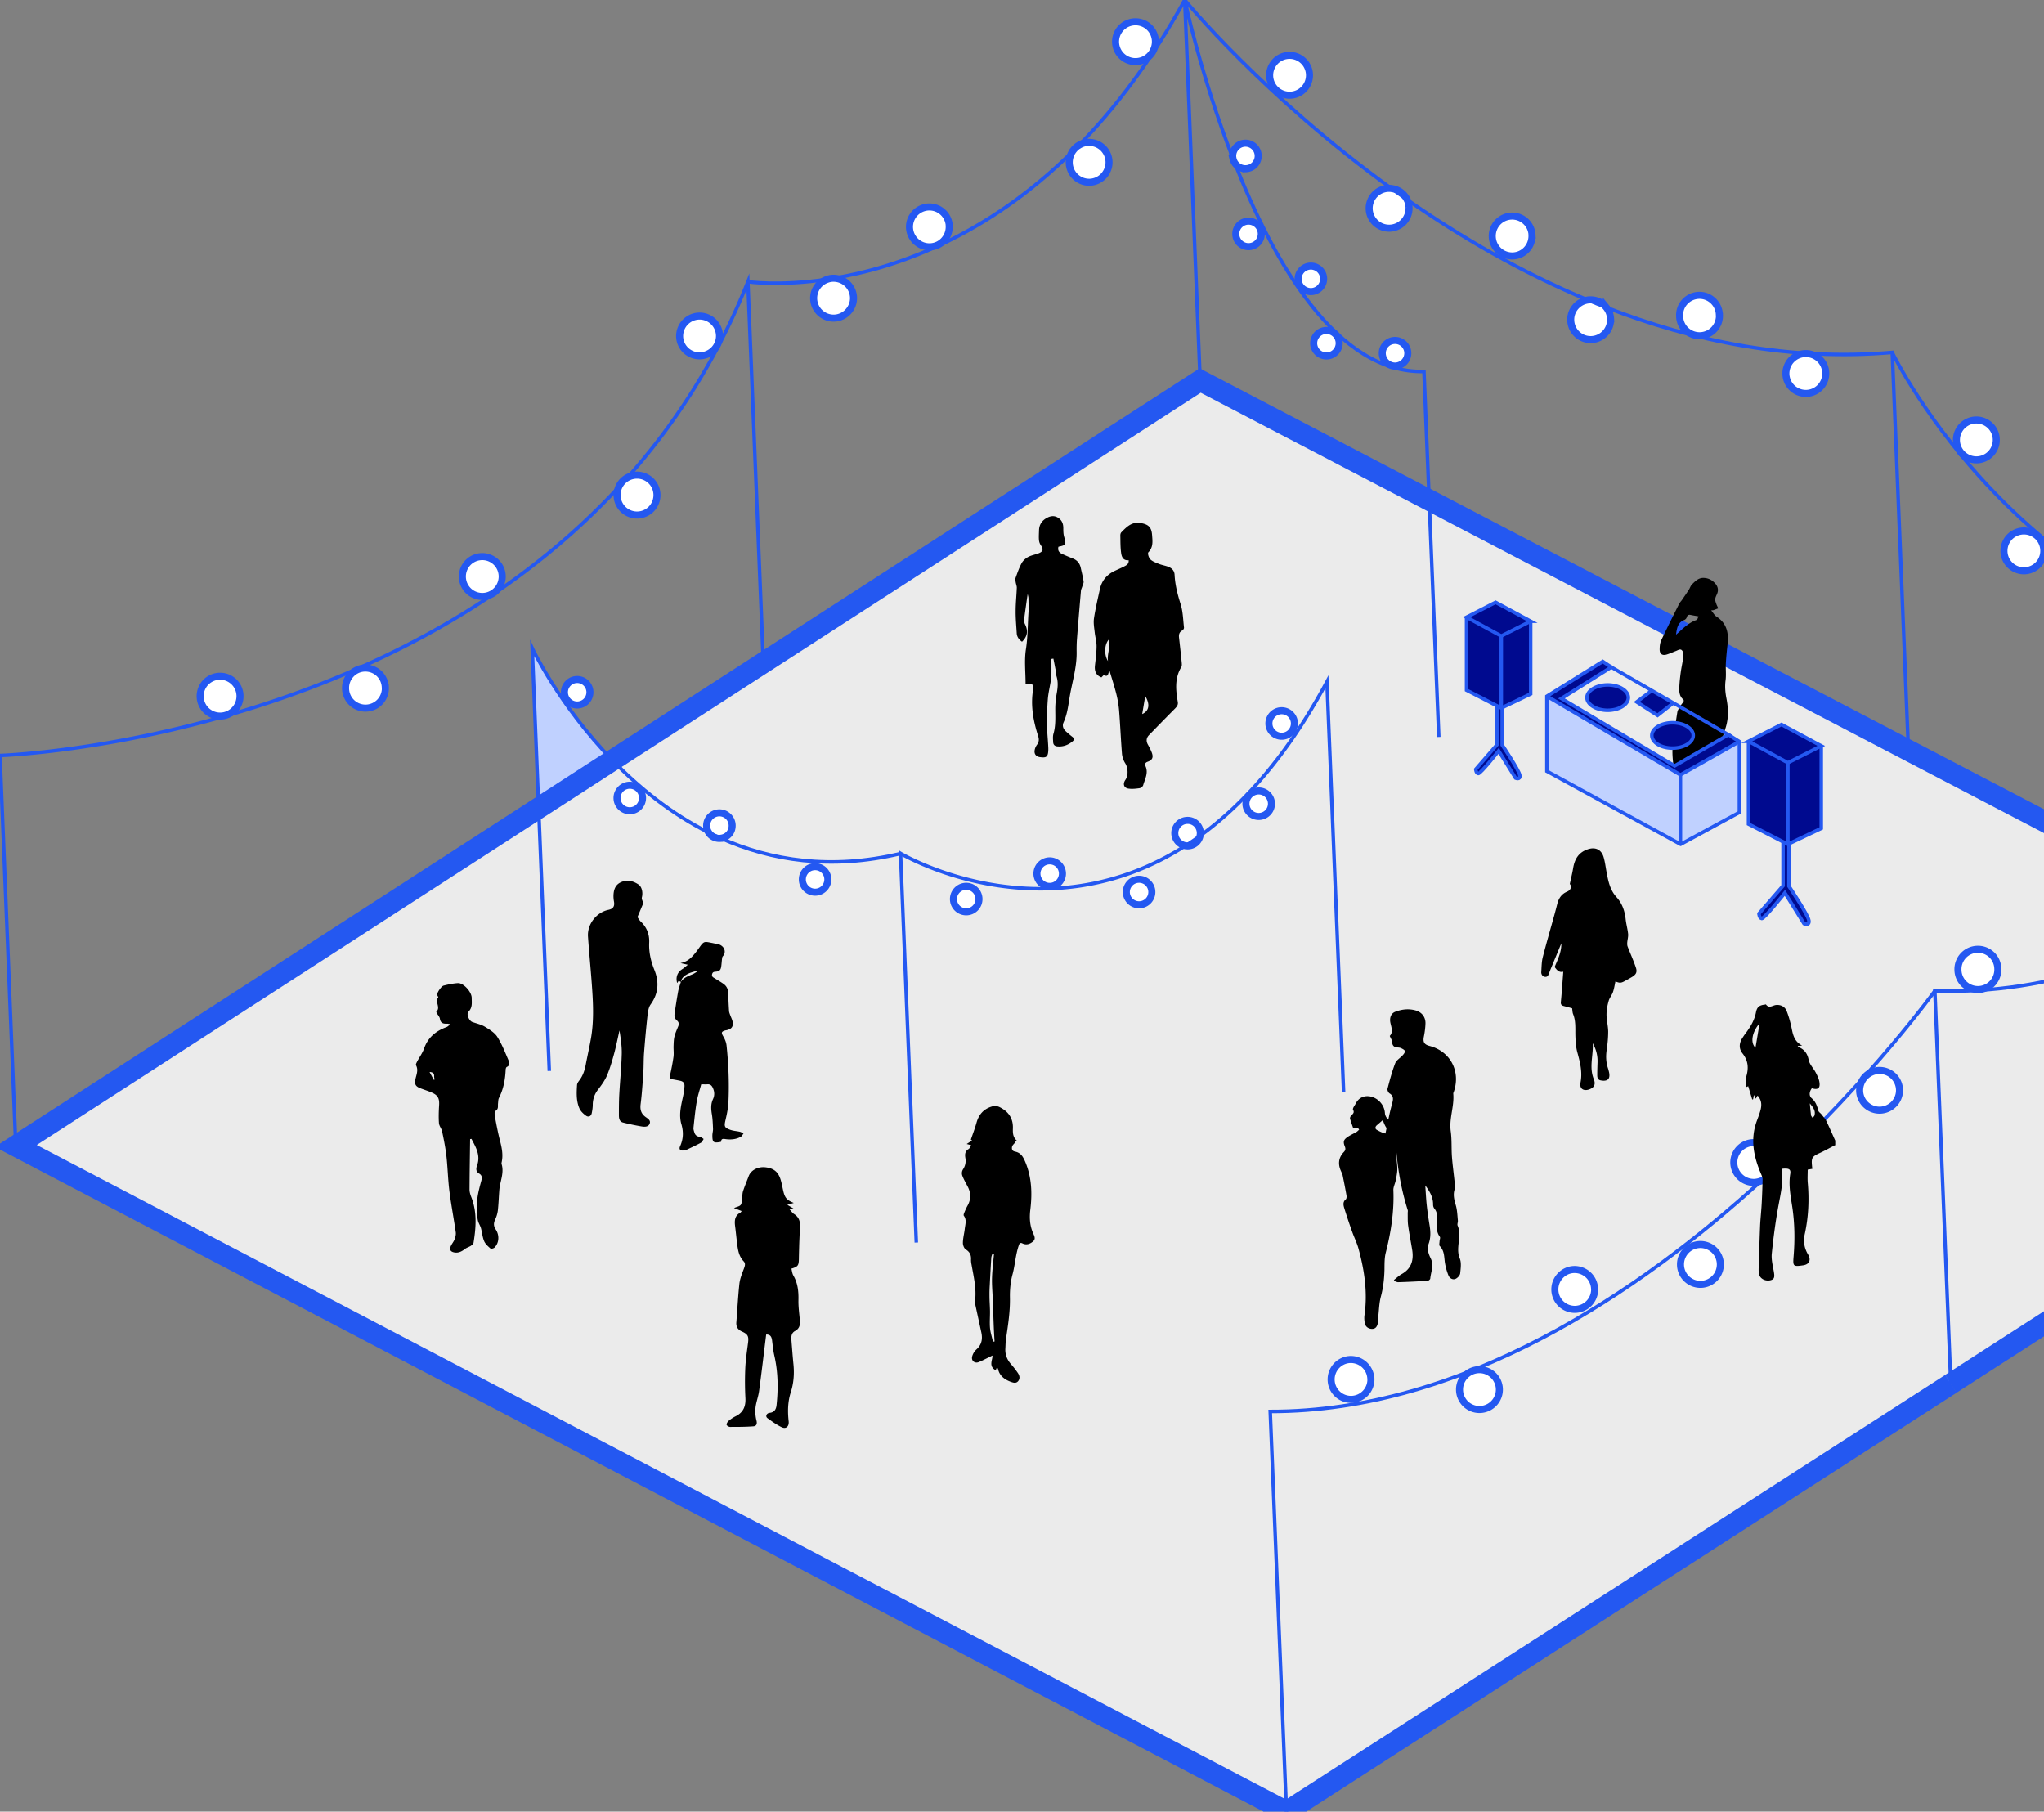 <svg width="290" height="257" fill="none" xmlns="http://www.w3.org/2000/svg"><rect width="100%" height="100%" fill="#808080" stroke="none"/><g clip-path="url(#a)"><path d="m351.132 148.423-74.346 47.884-2.261-55.738c8.367.287 16.117-1.028 23.178-3.383a2.83 2.83 0 0 0-1.305 2.499 2.824 2.824 0 0 0 2.93 2.713 2.828 2.828 0 1 0-.227-5.654h-.123c5.551-1.963 10.69-4.574 15.377-7.525l36.788 19.214-.011-.01Z" fill="#EBEBEB"/><path d="M102.294 118.909a1.81 1.81 0 0 0 1.593-1.871 1.814 1.814 0 0 0-1.881-1.738 1.815 1.815 0 0 0-1.737 1.882c.01.339.113.647.288.904.339.525.935.864 1.593.833.052 0 .103 0 .154-.021l-.01.011Zm65.907 1.069h.011c.113.02.226.031.349.02a1.819 1.819 0 0 0 1.737-1.881 1.806 1.806 0 0 0-1.881-1.737 1.807 1.807 0 0 0-1.737 1.881 1.813 1.813 0 0 0 1.521 1.717Zm34.568-49.036 67.994 35.507 43.592 22.76c-4.687 2.961-9.827 5.572-15.377 7.535a2.795 2.795 0 0 0-1.275.443c-7.061 2.354-14.801 3.669-23.178 3.382 0 0-8.789 12.223-23.169 25.597.196-.411.299-.874.278-1.367a2.81 2.81 0 0 0-2.94-2.694c-1.562.072-2.775 1.378-2.713 2.93a2.84 2.84 0 0 0 2.939 2.714c.34-.01.648-.093.946-.206-17.351 15.811-42.307 32.722-69.659 32.701l2.302 56.787L2.23 162.578l74.182-47.935 10.474-6.775 21.401-13.837 61.97-40.05 32.491 16.971.021-.01Zm80.678 66.43a2.811 2.811 0 0 0-2.94-2.694c-1.562.072-2.775 1.378-2.714 2.93a2.83 2.83 0 1 0 5.654-.226v-.01Zm-57.202 45.437a2.828 2.828 0 0 0-2.939-2.714 2.804 2.804 0 0 0-2.693 2.94c.072 1.563 1.377 2.776 2.929 2.714a2.841 2.841 0 0 0 2.714-2.94h-.011Zm-31.74 12.768a2.828 2.828 0 0 0-2.94-2.714 2.805 2.805 0 0 0-2.693 2.94c.072 1.563 1.377 2.776 2.929 2.714a2.841 2.841 0 0 0 2.714-2.94h-.01Zm-10.906-93.013a1.807 1.807 0 0 0-1.881-1.738 1.813 1.813 0 0 0-1.737 1.881 1.813 1.813 0 0 0 1.881 1.738 1.813 1.813 0 0 0 1.737-1.881Zm-3.238 11.379a1.813 1.813 0 0 0-1.881-1.737 1.813 1.813 0 0 0-1.737 1.881 1.813 1.813 0 0 0 1.881 1.738 1.813 1.813 0 0 0 1.737-1.882Zm-16.991 12.532a1.814 1.814 0 0 0-1.881-1.738 1.815 1.815 0 0 0-1.737 1.882 1.813 1.813 0 0 0 1.881 1.737 1.813 1.813 0 0 0 1.737-1.881Zm-12.673-2.611a1.814 1.814 0 0 0-1.881-1.738 1.813 1.813 0 0 0-1.737 1.882 1.806 1.806 0 0 0 1.881 1.737 1.813 1.813 0 0 0 1.737-1.881Zm-11.852 3.608a1.813 1.813 0 0 0-1.881-1.737 1.813 1.813 0 0 0-1.737 1.881 1.813 1.813 0 0 0 1.881 1.737 1.813 1.813 0 0 0 1.737-1.881Zm-21.39-2.786a1.813 1.813 0 0 0-1.881-1.737 1.813 1.813 0 0 0-1.737 1.881 1.813 1.813 0 0 0 1.881 1.737 1.813 1.813 0 0 0 1.737-1.881Zm-26.344-11.544a1.813 1.813 0 0 0-1.881-1.738 1.813 1.813 0 0 0-1.737 1.882 1.813 1.813 0 0 0 1.88 1.737 1.813 1.813 0 0 0 1.738-1.881Z" fill="#EBEBEB"/><path d="M287.147 80.975a2.827 2.827 0 1 0 0-5.654 2.827 2.827 0 0 0 0 5.654ZM280.404 65.237a2.827 2.827 0 1 0 0-5.655 2.827 2.827 0 0 0 0 5.655ZM280.507 134.678c1.562-.061 2.878 1.152 2.94 2.694a2.841 2.841 0 0 1-2.714 2.94 2.83 2.83 0 0 1-2.94-2.714 2.826 2.826 0 0 1 2.714-2.93v.01Z" fill="#fff"/><path d="m274.525 140.558 2.261 55.739-94.266 60.723-2.303-56.786c27.342.02 52.299-16.89 69.659-32.701a2.888 2.888 0 0 0 1.48-1.377c14.37-13.375 23.169-25.598 23.169-25.598Zm-5.027 14.002a2.826 2.826 0 0 0-2.939-2.714 2.827 2.827 0 0 0-2.714 2.94 2.804 2.804 0 0 0 2.94 2.693 2.824 2.824 0 0 0 2.713-2.93v.011Zm-25.429 24.703a2.828 2.828 0 0 0-2.94-2.714 2.826 2.826 0 0 0-2.713 2.94 2.828 2.828 0 0 0 2.939 2.714 2.828 2.828 0 0 0 2.714-2.94Zm-31.34 17.753a2.828 2.828 0 1 0-5.653.226 2.826 2.826 0 0 0 2.939 2.714 2.827 2.827 0 0 0 2.714-2.94Z" fill="#EBEBEB"/><path d="M266.559 151.846a2.823 2.823 0 1 1 .226 5.643c-1.563.062-2.878-1.151-2.94-2.693a2.84 2.84 0 0 1 2.714-2.94v-.01ZM256.208 55.81a2.827 2.827 0 1 0 0-5.654 2.827 2.827 0 0 0 0 5.654ZM251.644 164.799c.021.483-.082.956-.277 1.367-.483.462-.977.915-1.48 1.377a3.186 3.186 0 0 1-.946.206 2.834 2.834 0 0 1-2.94-2.714 2.827 2.827 0 0 1 2.714-2.93c1.552-.061 2.878 1.152 2.94 2.694h-.011ZM241.006 41.912c1.562-.062 2.878 1.151 2.939 2.693a2.84 2.84 0 0 1-2.713 2.94 2.825 2.825 0 0 1-2.93-2.714c-.072-1.562 1.152-2.858 2.693-2.93l.011.01ZM241.252 182.203a2.827 2.827 0 1 0 0-5.654 2.827 2.827 0 0 0 0 5.654ZM227.9 43.618c.37.452.576 1.007.607 1.614a2.835 2.835 0 0 1-2.714 2.94 2.827 2.827 0 0 1-2.939-2.714c-.062-1.45 1.007-2.693 2.425-2.899.864.37 1.748.72 2.621 1.059ZM223.306 180.095a2.828 2.828 0 0 1 2.939 2.714 2.825 2.825 0 1 1-5.643.226c-.061-1.552 1.152-2.878 2.693-2.94h.011ZM214.435 30.655c1.552-.062 2.858 1.151 2.929 2.714a2.817 2.817 0 0 1-2.693 2.94 2.827 2.827 0 0 1-2.939-2.714 2.827 2.827 0 0 1 2.713-2.94h-.01ZM209.902 199.956a2.827 2.827 0 1 0 0-5.654 2.827 2.827 0 0 0 0 5.654ZM199.644 28.332c.165.339.257.72.267 1.1a2.827 2.827 0 0 1-2.713 2.94 2.828 2.828 0 0 1-2.94-2.714 2.835 2.835 0 0 1 2.714-2.94c.164 0 .308 0 .462.03.72.525 1.46 1.039 2.19 1.563h.01l.01.02ZM197.855 48.285c.997-.04 1.84.74 1.881 1.738.042.997-.74 1.86-1.737 1.901a1.815 1.815 0 0 1-1.881-1.747 1.807 1.807 0 0 1 1.737-1.882v-.01ZM188.132 50.495a1.81 1.81 0 1 0 0-3.618 1.81 1.81 0 0 0 0 3.618ZM191.565 192.863a2.828 2.828 0 1 1 .226 5.654 2.825 2.825 0 0 1-2.929-2.714c-.062-1.552 1.151-2.878 2.693-2.94h.01ZM182.962 13.508a2.826 2.826 0 1 0 0-5.653 2.826 2.826 0 0 0 0 5.653ZM185.943 41.367a1.81 1.81 0 1 0 0-3.619 1.81 1.81 0 0 0 0 3.619ZM181.78 104.445a1.81 1.81 0 1 0 0-3.618 1.81 1.81 0 0 0 0 3.618ZM176.63 20.313a1.807 1.807 0 0 1 1.881 1.738c.041.997-.73 1.84-1.737 1.88a1.796 1.796 0 0 1-1.624-.883c-.072-.185-.155-.38-.226-.566-.021-.082-.031-.185-.042-.287a1.813 1.813 0 0 1 1.738-1.882h.01ZM177.082 34.993a1.81 1.81 0 1 0 0-3.618 1.81 1.81 0 0 0 0 3.618ZM178.542 115.825a1.81 1.81 0 1 0 0-3.619 1.81 1.81 0 0 0 0 3.619ZM170.298 118.117c0 .165-.01.329-.041.463a34.42 34.42 0 0 1-2.045 1.398h-.011a1.804 1.804 0 0 1-1.521-1.717 1.807 1.807 0 0 1 1.737-1.881c.997-.041 1.84.73 1.881 1.737ZM160.996 3.105c1.562-.062 2.878 1.15 2.94 2.693a2.841 2.841 0 0 1-2.714 2.94 2.828 2.828 0 0 1-2.94-2.714 2.826 2.826 0 0 1 2.714-2.93v.01ZM161.551 128.356a1.81 1.81 0 1 0 0-3.618 1.81 1.81 0 0 0 0 3.618ZM154.418 20.2a2.833 2.833 0 0 1 2.939 2.714 2.833 2.833 0 0 1-2.713 2.94 2.825 2.825 0 0 1-2.93-2.714c-.02-.586.134-1.13.411-1.593.011 0 .011-.01.011-.01.308-.299.616-.597.915-.915a2.7 2.7 0 0 1 1.356-.422h.011ZM148.887 125.745a1.81 1.81 0 1 0 .001-3.619 1.81 1.81 0 0 0-.001 3.619ZM131.743 29.37c1.552-.062 2.857 1.151 2.929 2.714.062 1.562-1.151 2.878-2.693 2.94a2.84 2.84 0 0 1-2.94-2.714 2.829 2.829 0 0 1 2.714-2.94h-.01ZM137.026 129.353a1.81 1.81 0 1 0 0-3.618 1.81 1.81 0 0 0 0 3.618ZM118.257 39.475a2.832 2.832 0 0 1 2.837 2.714c.062 1.522-1.151 2.879-2.714 2.94a2.834 2.834 0 0 1-2.939-2.714 2.816 2.816 0 0 1 1.953-2.796c.277-.051.555-.103.853-.144h.01ZM115.646 126.568a1.81 1.81 0 1 0-.002-3.62 1.81 1.81 0 0 0 .002 3.62ZM99.138 44.831a2.827 2.827 0 0 1 2.94 2.714c.062 1.552-1.151 2.858-2.713 2.93a2.817 2.817 0 0 1-2.94-2.694 2.84 2.84 0 0 1 2.713-2.94v-.01ZM101.996 115.311c.997-.041 1.84.74 1.881 1.737.041.997-.658 1.758-1.593 1.871-.596-.267-1.172-.545-1.748-.822a1.692 1.692 0 0 1-.287-.905 1.813 1.813 0 0 1 1.737-1.881h.01ZM90.268 67.406a2.827 2.827 0 0 1 2.94 2.714 2.828 2.828 0 0 1-2.714 2.94 2.828 2.828 0 0 1-2.94-2.714c-.02-.452.062-.874.237-1.264.431-.442.832-.884 1.213-1.326a2.86 2.86 0 0 1 1.264-.35ZM89.291 115.013a1.81 1.81 0 1 0 0-3.618 1.81 1.81 0 0 0 0 3.618Z" fill="#fff"/><path d="m86.896 107.858-10.474 6.774-.914-22.677s3.823 8.09 11.399 15.913l-.01-.01Z" fill="#C0D1FF"/><path d="M81.83 100.014a1.81 1.81 0 1 0-.001-3.618 1.81 1.81 0 0 0 0 3.618ZM68.426 84.615a2.827 2.827 0 1 0 0-5.654 2.827 2.827 0 0 0 0 5.654ZM51.733 94.781a2.828 2.828 0 0 1 2.94 2.715 2.828 2.828 0 0 1-2.714 2.94 2.825 2.825 0 0 1-2.93-2.714c-.061-1.563 1.152-2.879 2.694-2.94h.01ZM31.227 101.587a2.827 2.827 0 1 0 0-5.654 2.827 2.827 0 0 0 0 5.654Z" fill="#fff"/><path d="M276.786 196.317 182.53 257.02 2.24 162.568l74.182-47.936 10.475-6.774 21.41-13.837 61.971-40.04 32.481 16.961 67.993 35.507 43.603 22.76 36.777 19.214-74.346 47.884" stroke="#2458F1" stroke-width="3" stroke-miterlimit="10"/><path d="M2.24 162.568 0 107.179s54.2-1.727 87.79-38.087a28.44 28.44 0 0 0 1.214-1.326c6.845-7.68 12.756-16.839 17.103-27.787l2.19 54.052M168.212 119.978a34.42 34.42 0 0 0 2.045-1.398c6.229-4.513 12.396-11.442 18.008-21.866l2.365 58.216M130.006 176.271l-2.241-55.204s20.033 11.977 40.426-1.089" stroke="#2458F1" stroke-width=".5" stroke-miterlimit="10"/><path d="m77.933 151.928-1.51-37.296-.915-22.677s3.823 8.09 11.399 15.913c3.67 3.793 8.212 7.515 13.64 10.239.575.277 1.151.555 1.747.822 7.103 3.156 15.603 4.513 25.481 2.159M199.644 28.332c7.534 5.243 16.169 10.3 25.635 14.227.864.37 1.748.72 2.621 1.06 12.396 4.82 26.129 7.617 40.571 6.373l2.292 56.458M170.278 53.98 168.088 0s11.204 13.672 29.356 26.759c.72.524 1.46 1.038 2.19 1.562" stroke="#2458F1" stroke-width=".5" stroke-miterlimit="10"/><path d="M268.46 49.992S288 90.525 331.88 93.65" stroke="#2458F1" stroke-width=".5" stroke-miterlimit="10"/><path d="M276.786 196.307v.01" stroke="#2458F1" stroke-width="3" stroke-miterlimit="10"/><path d="M340.124 105.637c-5.838 7.32-14.534 16.469-25.779 23.572-4.687 2.961-9.827 5.572-15.377 7.535-.422.155-.843.299-1.275.443-7.061 2.354-14.801 3.669-23.178 3.382l2.261 55.738" stroke="#2458F1" stroke-width=".5" stroke-miterlimit="10"/><path d="M274.525 140.558s-8.789 12.223-23.169 25.598c-.483.462-.976.914-1.48 1.377-17.35 15.811-42.307 32.721-69.659 32.701l2.303 56.786M152.146 21.537c.308-.299.617-.597.915-.915 5.211-5.315 10.34-12.069 15.027-20.622 0 0 2.282 10.722 6.846 22.493.072.185.154.38.226.565 5.612 14.32 14.575 29.946 26.869 29.637l.74 18.258 1.367 33.595M106.107 39.969s4.441.668 11.286-.35c.278-.051.556-.103.854-.144 8.942-1.48 21.626-5.85 33.878-17.928" stroke="#2458F1" stroke-width=".5" stroke-miterlimit="10"/><path d="M226.245 182.809a2.833 2.833 0 0 1-2.713 2.94 2.825 2.825 0 0 1-2.93-2.714c-.061-1.552 1.152-2.878 2.693-2.94a2.841 2.841 0 0 1 2.94 2.714h.01ZM81.83 100.014a1.81 1.81 0 1 0-.001-3.618 1.81 1.81 0 0 0 0 3.618ZM89.291 115.013a1.81 1.81 0 1 0 0-3.618 1.81 1.81 0 0 0 0 3.618ZM137.026 129.353a1.81 1.81 0 1 0 0-3.618 1.81 1.81 0 0 0 0 3.618ZM161.551 128.356a1.81 1.81 0 1 0 0-3.618 1.81 1.81 0 0 0 0 3.618ZM178.542 115.825a1.81 1.81 0 1 0 0-3.619 1.81 1.81 0 0 0 0 3.619ZM115.646 126.568a1.81 1.81 0 1 0-.002-3.62 1.81 1.81 0 0 0 .002 3.62ZM148.887 125.745a1.81 1.81 0 1 0 .001-3.619 1.81 1.81 0 0 0-.001 3.619ZM168.201 119.978a1.813 1.813 0 0 1-1.521-1.717 1.807 1.807 0 0 1 1.737-1.881 1.806 1.806 0 0 1 1.84 2.2 1.802 1.802 0 0 1-1.696 1.419c-.123 0-.236 0-.349-.021h-.011ZM188.132 50.495a1.81 1.81 0 1 0 0-3.618 1.81 1.81 0 0 0 0 3.618ZM185.943 41.367a1.81 1.81 0 1 0 0-3.619 1.81 1.81 0 0 0 0 3.619ZM199.736 50.023a1.825 1.825 0 0 1-1.737 1.901 1.815 1.815 0 0 1-1.881-1.747 1.807 1.807 0 0 1 1.737-1.882c.997-.04 1.84.74 1.881 1.738v-.01ZM177.082 34.993a1.81 1.81 0 1 0 0-3.618 1.81 1.81 0 0 0 0 3.618ZM174.934 22.482a2.04 2.04 0 0 1-.041-.287 1.813 1.813 0 0 1 1.737-1.882c.997-.04 1.84.74 1.881 1.738.041.997-.73 1.84-1.737 1.88a1.797 1.797 0 0 1-1.624-.883 2.08 2.08 0 0 1-.226-.566h.01ZM181.78 104.445a1.81 1.81 0 1 0 0-3.618 1.81 1.81 0 0 0 0 3.618ZM100.547 118.097a1.684 1.684 0 0 1-.288-.905 1.813 1.813 0 0 1 1.737-1.881c.997-.041 1.84.74 1.881 1.737.041.997-.658 1.758-1.593 1.871-.052.01-.103.02-.154.02a1.793 1.793 0 0 1-1.594-.832l.011-.01ZM31.227 101.587a2.827 2.827 0 1 0 0-5.654 2.827 2.827 0 0 0 0 5.654ZM54.673 97.485a2.824 2.824 0 1 1-5.643.226c-.062-1.562 1.15-2.878 2.693-2.94a2.828 2.828 0 0 1 2.94 2.714h.01ZM241.252 182.203a2.827 2.827 0 1 0 0-5.654 2.827 2.827 0 0 0 0 5.654ZM269.498 154.56c.062 1.552-1.151 2.857-2.713 2.929-1.563.062-2.878-1.151-2.94-2.693a2.84 2.84 0 0 1 2.714-2.94 2.826 2.826 0 0 1 2.939 2.714v-.01ZM249.876 167.533a3.18 3.18 0 0 1-.945.206 2.835 2.835 0 0 1-2.94-2.714 2.826 2.826 0 0 1 2.714-2.93c1.552-.062 2.878 1.151 2.939 2.693.021.484-.082.956-.277 1.368a2.895 2.895 0 0 1-1.48 1.377h-.011ZM283.447 137.372a2.83 2.83 0 1 1-5.654.226 2.826 2.826 0 0 1 2.714-2.93 2.818 2.818 0 0 1 2.94 2.693v.011ZM256.208 55.81a2.827 2.827 0 1 0 0-5.654 2.827 2.827 0 0 0 0 5.654ZM227.9 43.618c.37.453.576 1.008.607 1.614a2.835 2.835 0 0 1-2.714 2.94 2.827 2.827 0 0 1-2.939-2.714c-.062-1.45 1.007-2.693 2.425-2.899.083-.02.185-.02.288-.02a2.818 2.818 0 0 1 2.333 1.08ZM280.404 65.237a2.827 2.827 0 1 0 0-5.655 2.827 2.827 0 0 0 0 5.655ZM243.945 44.605a2.825 2.825 0 1 1-5.643.226c-.072-1.563 1.152-2.858 2.693-2.93 1.542-.072 2.878 1.152 2.94 2.694l.01.01ZM199.644 28.332c.165.339.257.72.267 1.1a2.827 2.827 0 0 1-2.713 2.94 2.828 2.828 0 0 1-2.94-2.714 2.835 2.835 0 0 1 2.714-2.94c.164 0 .308 0 .462.03.966.114 1.778.72 2.19 1.563h.01l.01.02ZM217.354 33.369c.062 1.563-1.151 2.878-2.693 2.94a2.829 2.829 0 1 1-.226-5.654 2.825 2.825 0 0 1 2.93 2.714h-.011ZM182.962 13.508a2.826 2.826 0 1 0 0-5.653 2.826 2.826 0 0 0 0 5.653ZM287.147 80.975a2.827 2.827 0 1 0 0-5.654 2.827 2.827 0 0 0 0 5.654ZM194.505 195.577a2.835 2.835 0 0 1-2.714 2.94 2.825 2.825 0 0 1-2.929-2.714c-.062-1.552 1.151-2.878 2.693-2.94a2.84 2.84 0 0 1 2.939 2.714h.011ZM209.902 199.956a2.827 2.827 0 1 0 0-5.654 2.827 2.827 0 0 0 0 5.654ZM102.078 47.545c.062 1.552-1.151 2.858-2.713 2.93a2.817 2.817 0 0 1-2.94-2.694 2.84 2.84 0 0 1 2.713-2.94 2.827 2.827 0 0 1 2.94 2.714v-.01ZM89.004 67.756a2.86 2.86 0 0 1 1.264-.35 2.827 2.827 0 0 1 2.94 2.714 2.828 2.828 0 0 1-2.714 2.94 2.828 2.828 0 0 1-2.94-2.714 2.815 2.815 0 0 1 1.45-2.59ZM153.051 20.622a2.7 2.7 0 0 1 1.356-.422 2.834 2.834 0 0 1 2.94 2.714 2.834 2.834 0 0 1-2.714 2.94 2.825 2.825 0 0 1-2.929-2.714 2.885 2.885 0 0 1 .411-1.593c.01 0 .01-.01.01-.01.237-.37.545-.69.915-.915h.011ZM134.672 32.074c.062 1.562-1.151 2.878-2.693 2.94a2.84 2.84 0 0 1-2.94-2.714 2.829 2.829 0 0 1 2.714-2.94 2.825 2.825 0 0 1 2.929 2.714h-.01ZM163.925 5.798a2.827 2.827 0 0 1-2.713 2.94 2.824 2.824 0 1 1-.226-5.644 2.817 2.817 0 0 1 2.939 2.694v.01ZM68.426 84.615a2.827 2.827 0 1 0 0-5.654 2.827 2.827 0 0 0 0 5.654ZM118.257 39.475a2.832 2.832 0 0 1 2.837 2.714c.062 1.522-1.151 2.879-2.714 2.94a2.834 2.834 0 0 1-2.939-2.714 2.816 2.816 0 0 1 1.953-2.796c.236-.082.493-.134.76-.144h.103Z" stroke="#2458F1" stroke-miterlimit="10"/><path d="M91.296 128.068c-.278.658-.535 1.285-.853 2.036.113.154.267.452.503.668.843.812 1.213 1.819 1.162 2.96-.062 1.357.236 2.632.74 3.876.689 1.717.576 3.331-.535 4.883-.298.411-.38 1.018-.442 1.552-.195 1.768-.36 3.547-.493 5.325-.072.936-.041 1.871-.103 2.807-.103 1.48-.195 2.96-.38 4.43-.103.792.051 1.378.699 1.851.308.226.77.473.576.956-.186.473-.71.452-1.12.39a33.031 33.031 0 0 1-2.642-.555c-.545-.133-.597-.627-.597-1.069 0-.976 0-1.943.052-2.919.103-1.902.298-3.804.35-5.716.03-1.12-.145-2.241-.32-3.361-.246 1.079-.462 2.179-.75 3.248-.288 1.059-.596 2.118-1.017 3.125-.309.72-.782 1.378-1.265 2.005a3.425 3.425 0 0 0-.76 2.148c0 .401-.062.812-.144 1.203-.093.452-.463.607-.802.37-.37-.257-.75-.617-.935-1.018-.473-1.058-.422-2.21-.35-3.341.01-.205.154-.431.288-.606.504-.648.77-1.378.925-2.169.247-1.316.555-2.632.781-3.948.38-2.261.309-4.554.154-6.826-.164-2.508-.421-5.006-.596-7.504-.123-1.748 1.193-3.434 2.889-3.793.688-.144.914-.494.801-1.172a4.512 4.512 0 0 1-.072-.74c0-.813.196-1.584.987-1.974.884-.442 1.768-.247 2.56.288.513.349.647 1.182.483 1.819-.072.257.144.596.205.792l.02-.021ZM140.819 192.298c-.627.298-1.264.637-1.933.925-.585.247-1.11-.175-.956-.792a2.09 2.09 0 0 1 .586-.976c.761-.669.915-1.47.72-2.406-.278-1.295-.565-2.59-.843-3.886-.041-.205-.082-.421-.051-.627.215-1.758-.206-3.444-.504-5.15a3.163 3.163 0 0 1-.072-.689c.041-.637-.164-1.089-.74-1.449-.247-.154-.421-.617-.411-.946.01-.668.195-1.326.267-1.994.072-.617.298-1.255-.134-1.84-.061-.083 0-.278.052-.401.144-.36.298-.72.493-1.059.473-.864.473-1.727.041-2.601-.277-.545-.596-1.079-.812-1.655a1.033 1.033 0 0 1 .093-.833c.349-.524.452-1.048.349-1.655-.082-.483-.061-.946.453-1.254.174-.103.257-.36.38-.545-.195-.051-.401-.113-.648-.175.237-.154.483-.308.771-.493-.103-.082-.195-.144-.175-.134.278-.812.576-1.583.792-2.364.319-1.172.997-1.964 2.169-2.323.421-.134.801-.093 1.202.123 1.213.637 1.851 1.583 1.799 2.981-.02.617-.01 1.254.576 1.748-.082.02-.175.02-.175.031-.062.349-.452.483-.524.853-.072.39.103.596.431.658.813.154 1.141.75 1.429 1.418.946 2.221 1.018 4.534.73 6.867-.134 1.121-.062 2.18.37 3.218.165.391.463.853.041 1.223-.421.37-.945.576-1.521.298-.278-.133-.401-.051-.504.237-.483 1.357-.534 2.806-.915 4.194-.277 1.038-.38 2.169-.359 3.249.041 1.984-.268 3.906-.555 5.849-.072.452-.062.915-.093 1.377-.051.833.226 1.553.771 2.19.36.411.699.843 1.007 1.295.237.35.34.771.041 1.141-.298.371-.709.227-1.079.093-.843-.319-1.531-.812-1.768-1.758a1.038 1.038 0 0 0-.082-.195c-.021-.031-.051-.052-.092-.082-.052.123-.093.236-.165.411-1.079-.596-.411-1.481-.462-2.118l.01.021Zm.195-14.382-.216-.062c-.051.196-.144.391-.154.586-.082 1.285-.154 2.57-.216 3.855a19.11 19.11 0 0 0-.041 1.532c0 .72.062 1.449.072 2.169.01.792-.062 1.593 0 2.385.062.658.278 1.306.421 1.963l.227-.041c-.042-.699-.083-1.387-.113-2.087-.052-1.326-.093-2.652-.144-3.978-.041-.987-.134-1.974-.103-2.95.031-1.121.175-2.252.277-3.372h-.01ZM221.805 137.844c-.596.165-.925-.226-1.234-.668.432-1.069.987-2.117.946-3.351-.504 1.213-1.007 2.436-1.511 3.649-.123.298-.226.607-.36.895-.144.298-.647.277-.853-.031a.71.71 0 0 1-.123-.401c.051-.72.041-1.46.216-2.149.514-2.014 1.1-4.019 1.655-6.024.133-.493.267-.987.39-1.49.195-.792.586-1.429 1.377-1.768.401-.175.679-.463.514-.956-.03-.083-.113-.155-.102-.134.164-.771.349-1.501.472-2.241.206-1.254.741-2.221 2.025-2.673 1.08-.38 1.953-.031 2.293 1.069.215.72.298 1.491.442 2.231.236 1.264.493 2.488 1.418 3.495.771.853 1.151 1.933 1.275 3.094.072.699.277 1.388.349 2.087.041.401-.092.812-.123 1.224-.011.185-.011.401.051.565.38.997.833 1.974 1.172 2.991.226.669.02 1.008-.596 1.368-.319.185-.648.37-.967.545-.555.298-.719.308-1.336.061-.113.514-.185 1.038-.359 1.532-.155.432-.494.812-.607 1.254-.175.617-.298 1.265-.298 1.902 0 .812.226 1.614.236 2.426 0 .894-.092 1.799-.226 2.693-.123.884-.072 1.727.216 2.56.051.154.082.308.123.463.227.987-.174 1.398-1.182 1.202-.4-.082-.483-.39-.483-.719 0-.617.021-1.234.041-1.851.031-.956-.205-1.85-.678-2.703.103 1.696-.545 3.392.144 5.088.298.741.072 1.193-.606 1.45-.843.319-1.45-.082-1.275-.956.288-1.47-.051-2.827-.432-4.215-.226-.802-.277-1.665-.298-2.508-.02-1.008.072-2.015-.319-2.981-.102-.247-.092-.545-.143-.833-.401-.113-.812-.216-1.224-.329-.298-.082-.411-.247-.37-.586.134-1.388.226-2.786.34-4.246l.01-.031ZM149.175 93.476c0 .77.011 1.542 0 2.313 0 .329-.072.658-.123.987-.134.812-.329 1.624-.39 2.436a40.791 40.791 0 0 0-.114 3.547c0 .987.113 1.974.165 2.96.01.227.031.463.02.689-.041.966-.267 1.141-1.223.997-.544-.082-.832-.483-.699-1.059.052-.246.175-.503.329-.709.278-.38.298-.761.154-1.203-.709-2.21-1.12-4.45-.688-6.784.072-.391-.103-.617-.504-.628-.195 0-.38-.02-.596-.03 0-1.655-.195-3.31.051-4.894.268-1.727.247-3.454.36-5.17.051-.69 0-1.378 0-2.067 0-.164-.062-.329-.113-.606-.185 1.285-.349 2.416-.493 3.546-.031.247 0 .545.123.771.463.926.339 1.727-.432 2.468-.421-.299-.719-.669-.75-1.203-.062-1.049-.165-2.097-.154-3.146 0-1.11.123-2.21.164-3.32 0-.247-.113-.504-.154-.761-.031-.195-.093-.421-.031-.596.257-.71.504-1.44.864-2.108.195-.36.555-.688.914-.884.473-.257 1.039-.339 1.542-.545.607-.246.658-.575.288-1.1a1.597 1.597 0 0 1-.278-.77c-.041-.473 0-.957.011-1.43.041-.822.473-1.387 1.182-1.747.545-.278 1.089-.298 1.603.072.504.36.668.863.658 1.48 0 .401.01.812.124 1.193.308 1.059.267 1.172-.813 1.388-.133.483.062.812.504 1.017.504.226 1.007.442 1.511.638.637.246 1.007.688 1.151 1.346.134.638.309 1.275.401 1.923.031.226-.113.473-.185.709-.061.216-.185.432-.195.648-.195 2.292-.391 4.574-.565 6.867-.042.596-.052 1.202-.042 1.799.031 2.087-.585 4.08-.945 6.106-.226 1.305-.35 2.632-.905 3.855-.236.514-.041.966.37 1.326.288.257.586.514.895.75.246.196.287.391.03.607-.637.535-1.356.812-2.199.73-.35-.031-.555-.237-.576-.576-.02-.401-.072-.832.041-1.213.339-1.161.257-2.344.257-3.526 0-.75.082-1.511.216-2.251.144-.802.206-1.573-.031-2.354-.072-.237-.061-.494-.103-.73-.113-.596-.226-1.203-.349-1.8-.093.011-.185.032-.278.042ZM192.737 160.08c-.278-.02-.555-.041-.751-.051-.164-.483-.329-.905-.442-1.337-.031-.123.052-.318.155-.421.236-.247.513-.442.267-.843-.041-.072.01-.226.061-.329.093-.185.227-.36.319-.545.401-.791 1.131-1.162 2.015-1.018 1.141.196 2.055 1.203 2.127 2.354.072 1.059 1.491 1.81 2.519 1.337.01.565-.422.997-1.141 1.141-.864.164-1.193-.123-1.676-1.47-.287.247-.565.493-.853.74-.257.226-.257.504.021.658.39.216.812.432 1.254.514 1.007.195 1.274.391 1.418 1.408.093.699.072 1.409.113 2.118.031.545.124 1.09.103 1.635-.02.514-.134 1.028-.236 1.542-.093.442-.339.894-.319 1.326.123 3.012-.339 5.952-1.079 8.861-.196.771-.175 1.614-.185 2.426-.031 1.295-.175 2.56-.514 3.824-.237.895-.257 1.851-.36 2.776-.041.329 0 .678-.072.997-.092.432-.288.812-.832.802-.514-.01-.936-.329-1.018-.833-.062-.36-.093-.74-.041-1.1.462-3.217 0-6.353-.843-9.437-.226-.843-.637-1.645-.925-2.477a76.536 76.536 0 0 1-1.121-3.362c-.113-.39-.185-.833.237-1.172.113-.092.134-.37.103-.545-.165-.966-.36-1.932-.555-2.899-.041-.185-.144-.359-.216-.534-.463-.997-.381-1.933.401-2.745.246-.257.257-.483.123-.802-.257-.658-.164-.945.432-1.346.38-.257.801-.442 1.202-.669.155-.092.278-.236.411-.349-.041-.052-.071-.103-.113-.144l.011-.031ZM260.433 162.414c-.771.4-1.532.832-2.323 1.192-.987.463-1.131.648-1.028 1.727.01.154.031.308.051.483-.216.041-.401.072-.658.113 0 .607-.041 1.203 0 1.789.227 2.478.113 4.934-.421 7.371-.216.997-.082 1.963.473 2.878.462.761.174 1.409-.699 1.532-1.408.206-1.47.144-1.357-1.244.195-2.354.164-4.708-.185-7.031-.236-1.563-.545-3.095-.288-4.688.113-.668-.185-.833-1.141-.73 0 .226-.01.452 0 .689.093 1.531-.246 3.002-.524 4.492-.421 2.262-.72 4.564-.956 6.857-.082.822.144 1.696.288 2.529.144.812.072 1.089-.422 1.233-.709.196-1.48-.154-1.654-.791-.083-.298-.083-.627-.072-.946.061-2.005.123-4.019.205-6.024.052-1.049.175-2.097.226-3.146.062-1.131.103-2.261.124-3.392 0-.247-.103-.504-.206-.74-1.059-2.457-1.573-4.945-.606-7.566.195-.525.401-1.049.534-1.584.175-.699.134-1.377-.432-1.994-.092.165-.164.288-.257.442l-.267-.534c-.051.287-.082.452-.113.616l-.123.031c-.185-.617-.37-1.223-.566-1.881-.03.01-.123.051-.287.123 0-.534-.113-1.069.02-1.531.35-1.193.257-2.241-.545-3.249-.534-.668-.493-1.449-.02-2.179.175-.267.349-.535.545-.781.647-.874 1.182-1.789 1.387-2.879.144-.74.483-.997 1.234-1.079.061 0 .154-.052.175-.031.452.637.955.123 1.449.082.688-.062 1.264.257 1.501.874.328.843.565 1.727.74 2.621.185.915.442 1.738 1.449 2.262-.288.031-.452.041-.627.062.031.061.041.102.072.123.832.339 1.295.894 1.48 1.84.123.648.689 1.193 1.007 1.809.216.422.442.864.514 1.316.154.905-.205 1.172-1.069.905-.38.514-.421 1.079-.01 1.429.555.473.761 1.089.935 1.758.052.195.298.329.432.503.247.319.535.617.709.977.442.905.833 1.83 1.254 2.755v.596l.052.011Zm-11.369-13.776c.196-1.161.381-2.241.586-3.474-1.089 1.274-1.336 2.765-.586 3.474Zm7.709 7.885c.052.566.103 1.131.175 1.696.021.124.144.237.216.36.093-.113.226-.205.267-.329.216-.719-.257-1.213-.658-1.727ZM242.774 86.588c.298.35.473.71.771.895 1.439.935 1.737 2.302 1.562 3.875-.103.905-.195 1.82-.247 2.735-.041.812.062 1.634-.041 2.436-.113.874-.041 1.707.124 2.55.277 1.428.328 2.847-.144 4.255-.309.926-.535 1.871-.802 2.797-.257.873-.195 1.758 0 2.631.277 1.213.277 2.396-.082 3.609a7.957 7.957 0 0 0-.268 3.443c.093.658-.113.946-.75 1.111a9.483 9.483 0 0 1-.946.164c-.842.113-1.696.175-2.538.309-1.162.185-2.395-.042-3.598-.114-.267-.02-.545-.185-.493-.493.03-.195.226-.421.411-.524.462-.268.966-.463 1.439-.72.688-.37 1.069-.925.966-1.737-.154-1.203-.329-2.416-.493-3.619-.206-1.552-.494-3.104-.298-4.677.185-1.501.39-2.992.627-4.482.051-.319.287-.617.462-.915.123-.206.298-.39.422-.596.041-.062.03-.227-.021-.268-.504-.41-.607-.997-.586-1.573.021-.76.103-1.531.206-2.292.102-.75.277-1.48.37-2.23.03-.289 0-.669-.175-.874-.236-.299-.586-.042-.884.071-.432.165-.853.36-1.295.494-.617.185-.987-.052-1.007-.689 0-.442.041-.925.215-1.305.823-1.748 1.686-3.465 2.55-5.192.113-.216.298-.39.431-.596.319-.463.637-.925.946-1.398.164-.257.247-.576.462-.781.432-.432.884-.895 1.563-.905.688 0 1.264.277 1.716.791.391.442.494.936.257 1.491-.102.236-.236.483-.257.73-.02.226.083.463.155.678.071.216.185.412.287.627-.216.083-.442.165-.658.247-.061.02-.133.02-.339.041h-.02Zm-2.868 29.463c.062 0 .123.02.175.02.359-.329.729-.658 1.089-.976.535-.473.74-1.08.74-1.789 0-1.141 0-2.292.031-3.433.031-.926-.236-1.779-.606-2.601a.435.435 0 0 0-.268-.237c-.318-.061-.647-.082-1.007-.123 0 .442-.062.843.01 1.213.257 1.306.175 2.58-.195 3.865-.277.956-.462 1.953-.308 2.961.061.37.216.73.329 1.1h.01Zm-2.128-26.009c.196-.164.391-.329.576-.503.699-.648 1.418-1.265 2.354-1.594.123-.04.174-.298.277-.503-.442-.083-.76-.124-1.069-.196-.318-.072-.514-.02-.606.34a.617.617 0 0 1-.339.36c-.967.36-1.059 1.223-1.183 2.096h-.01ZM96.6 139.304a8.511 8.511 0 0 0-.309-.164c-.04.051-.123.185-.216.319-.236-.833.031-1.532.72-1.974.267-.165.493-.381.802-.627-.37-.083-.648-.144-1.049-.237 1.007-.185 1.573-.781 2.097-1.429.247-.308.473-.627.699-.945.545-.751.658-.679 1.655-.484.185.031.36.083.545.103 1.151.113 1.634 1.11.997 1.81-.072.082-.083.246-.103.37-.041.359-.062.719-.113 1.079-.072.493-.267.678-.771.72-.257.02-.452.041-.524.37-.072.339.144.431.349.555.452.288.925.545 1.347.863.411.319.586.771.596 1.296.02.822.062 1.655.113 2.477.01.206.103.422.175.617.102.288.246.555.318.853.154.73-.102 1.1-.812 1.265-.051.01-.113.02-.174.03-.617.165-.638.34-.309.884.226.381.411.843.452 1.285.278 2.642.391 5.305.268 7.957-.041.874-.216 1.748-.422 2.611-.195.864-.175 1.049.648 1.357.442.165.935.185 1.387.288.185.041.35.154.525.237-.124.164-.226.39-.391.483-.689.37-1.439.431-2.2.318-.329-.051-.585-.051-.585.37-.042.021-.072.031-.103.042-.987.174-1.141.061-1.141-.926 0-.318.103-.637.092-.945-.031-.689-.051-1.388-.164-2.067-.123-.73-.165-1.439.154-2.128.267-.565.226-1.12-.051-1.675-.155-.309-.37-.463-.72-.442-.329.02-.658 0-.894 0-.237.874-.514 1.686-.648 2.518-.205 1.213-.318 2.437-.452 3.66-.02.206.062.432.123.637.113.381.35.597.782.638.195.02.37.195.544.308-.123.175-.216.432-.38.524-.647.35-1.316.658-1.984.977a1.672 1.672 0 0 1-.462.123c-.494.072-.72-.164-.514-.606.462-1.028.493-2.046.174-3.136-.37-1.285-.061-2.559.216-3.824a9.79 9.79 0 0 0 .227-1.542c.02-.493-.196-.699-.69-.791-.338-.072-.678-.134-1.027-.196-.308-.061-.422-.195-.34-.544.196-.864.37-1.727.494-2.612.072-.493 0-1.007.01-1.511.02-.473.02-.956.134-1.408.123-.504.35-.987.545-1.47.123-.309.061-.576-.185-.781-.298-.247-.401-.576-.35-.936a84.8 84.8 0 0 1 .504-3.176c.082-.463.257-.915.39-1.368.38-.606 1.018-.822 1.625-1.079.226-.093.431-.236.637-.36-.02-.041-.041-.082-.072-.123-.38.123-.781.205-1.13.38-.504.247-.957.566-1.06 1.193v-.011Z" fill="#000"/><path d="M258.397 105.853v11.658l-4.635 2.21-.103.051v-11.565l4.718-2.385.02.031Z" fill="#000A8F"/><path d="m258.397 105.812-.02.01-4.718 2.385-5.582-3.043 4.677-2.385 5.643 3.033ZM256.64 130.597c.123.812-.689.452-.689.452l-2.714-4.369s-2.919 3.68-3.278 3.639c-.36-.041-.401-.688-.401-.688l3.422-3.958v-6.23l.679.35.103-.052.051.103v5.911s2.714 4.05 2.827 4.852v-.01Z" fill="#000A8F"/><path d="m252.98 119.423-4.903-2.519v-11.74l5.582 3.043v11.565l-.679-.349Z" fill="#000A8F"/><path d="M246.782 105.205v10.044l-8.336 4.523-.031-.01v-9.838l8.367-4.719Z" fill="#C0D1FF"/><path d="m246.782 105.205-8.367 4.719-18.943-11.154 7.925-4.934 1.212.802-7.082 4.45 12.982 7.721 3.084 1.84 7.627-4.42 1.562.976Z" fill="#000A8F"/><path d="M237.295 102.533c1.624 0 2.94.812 2.94 1.799 0 .987-1.316 1.799-2.94 1.799-.812 0-1.542-.196-2.076-.525-.535-.329-.864-.781-.864-1.274 0-.617.514-1.162 1.295-1.491a4.31 4.31 0 0 1 1.645-.308Z" fill="#000A8F"/><path d="M238.415 109.924v9.838l-18.943-10.352V98.77l18.943 11.154Z" fill="#C0D1FF"/><path d="m234.355 97.958 3.053 1.768-2.241 1.758-2.95-1.902 2.138-1.624ZM228.095 97.156c1.625 0 2.93.812 2.93 1.8 0 .986-1.316 1.798-2.93 1.798-1.613 0-2.939-.812-2.939-1.799 0-.987 1.315-1.799 2.939-1.799ZM217.169 88.161v10.28l-4.08 1.964-.093.041V90.228l4.163-2.098.01.031Z" fill="#000A8F"/><path d="M217.169 88.13h-.01l-4.163 2.098-4.923-2.673 4.121-2.108 4.975 2.683ZM215.627 109.986c.103.709-.606.39-.606.39l-2.395-3.855s-2.57 3.249-2.888 3.218c-.329-.041-.36-.607-.36-.607l3.022-3.495v-5.489l.596.308.093-.041.041.082v5.212s2.395 3.567 2.497 4.287v-.01Z" fill="#000A8F"/><path d="m212.4 100.137-4.327-2.23V87.555l4.923 2.672v10.219l-.596-.309Z" fill="#000A8F"/><path d="m234.509 106.809-12.982-7.72 7.082-4.451 5.746 3.32 3.053 1.768 7.812 4.503-7.627 4.42-3.084-1.84Z" stroke="#2458F1" stroke-width=".5" stroke-miterlimit="10"/><path d="M235.65 102.841a4.31 4.31 0 0 1 1.645-.308c1.624 0 2.94.812 2.94 1.799 0 .987-1.316 1.799-2.94 1.799-.812 0-1.542-.196-2.076-.525-.535-.329-.864-.781-.864-1.274 0-.617.514-1.162 1.295-1.491ZM231.025 98.966c0 .986-1.316 1.799-2.93 1.799-1.613 0-2.939-.813-2.939-1.8 0-.986 1.315-1.799 2.939-1.799 1.625 0 2.93.813 2.93 1.8ZM234.355 97.948v.01l-2.138 1.624 2.95 1.902 2.241-1.758.021-.01" stroke="#2458F1" stroke-width=".5" stroke-miterlimit="10"/><path d="m228.609 94.638-1.212-.802-7.925 4.934v10.64l18.943 10.352.031.01 8.336-4.523v-10.044l-1.562-.976" stroke="#2458F1" stroke-width=".5" stroke-miterlimit="10"/><path d="m246.782 105.206-8.367 4.718-18.943-11.154M238.415 109.924V119.772M248.077 105.164l5.582 3.043 4.718-2.385.02-.01-5.643-3.033-4.677 2.385Z" stroke="#2458F1" stroke-width=".5" stroke-miterlimit="10"/><path d="M248.077 105.164v11.74l4.903 2.519.679.349.103-.051 4.635-2.21v-11.658M253.659 108.207v11.565" stroke="#2458F1" stroke-width=".5" stroke-miterlimit="10"/><path d="M252.98 119.412v6.24l-3.422 3.958s.041.648.401.689c.359.041 3.278-3.639 3.278-3.639l2.714 4.369s.812.36.689-.453c-.124-.812-2.827-4.852-2.827-4.852v-5.911M208.073 87.555l4.923 2.672 4.163-2.097h.01l-4.975-2.683-4.121 2.108Z" stroke="#2458F1" stroke-width=".5" stroke-miterlimit="10"/><path d="M208.073 87.555v10.352l4.327 2.23.596.309.093-.041 4.08-1.964v-10.28M212.996 90.228v10.218" stroke="#2458F1" stroke-width=".5" stroke-miterlimit="10"/><path d="M212.4 100.127v5.51l-3.022 3.495s.031.566.36.607c.318.031 2.888-3.218 2.888-3.218l2.395 3.855s.709.319.606-.39c-.113-.72-2.497-4.287-2.497-4.287v-5.212" stroke="#2458F1" stroke-width=".5" stroke-miterlimit="10"/><path d="M157.398 95.131c-.205.37-.102.977-.771.648-.051-.03-.236.206-.359.319-.73-.278-1.018-.854-.915-1.717.103-.905.226-1.82.226-2.724 0-.627-.185-1.265-.257-1.892-.072-.678-.206-1.367-.113-2.025.206-1.388.534-2.755.833-4.122.257-1.224.976-2.097 2.117-2.632.463-.216.925-.411 1.377-.648.329-.164.648-.36.596-.863-.781.082-.997-.483-1.068-1.038-.114-.823-.093-1.656-.114-2.478 0-.144.042-.34.134-.432.761-.781 1.501-1.552 2.775-1.326 1.08.196 1.511.586 1.594 1.676.061.863.205 1.737-.525 2.477-.133.134.052.782.278.998.318.308.791.472 1.223.647.411.165.863.237 1.285.39.534.196.904.556.935 1.152.072 1.429.422 2.786.853 4.153.34 1.06.35 2.22.483 3.341.011.124-.113.34-.236.401-.411.216-.514.545-.473.977.134 1.182.267 2.354.381 3.536.02.226.051.504-.052.678-.956 1.573-.791 3.249-.503 4.945.071.411-.103.648-.36.915a428.525 428.525 0 0 0-3.711 3.783c-.401.411-.452.874-.154 1.388.206.37.411.761.555 1.162.226.637.051 1.007-.576 1.233-.359.124-.472.319-.329.648.432.966-.092 1.819-.339 2.704-.051.174-.318.38-.514.411-.514.072-1.048.133-1.552.061-.678-.092-.853-.668-.452-1.243.442-.638.38-1.717-.031-2.365a3.104 3.104 0 0 1-.452-1.295c-.165-2.056-.247-4.122-.411-6.178a14.898 14.898 0 0 0-.411-2.416c-.268-1.07-.617-2.118-.946-3.239l-.021-.01Zm-.195-1.346c-.164-.987.391-1.974.123-3.064-.657.7-.688 2.21-.123 3.064Zm5.283 4.965c-.144.843-.287 1.696-.431 2.549.986-.442 1.141-1.367.431-2.55ZM66.699 161.571c-.031 2.395-.072 4.78-.082 7.175 0 .339.102.699.226 1.018.863 2.148.699 4.348.339 6.559-.031.164-.237.318-.39.421-.258.165-.576.247-.813.432-.462.36-.945.617-1.552.493-.493-.103-.678-.38-.483-.843.144-.359.421-.658.555-1.017.113-.309.206-.669.165-.987-.278-1.964-.658-3.907-.905-5.87-.206-1.645-.236-3.3-.421-4.945-.134-1.182-.37-2.364-.617-3.526-.082-.391-.411-.75-.442-1.141-.062-.843-.03-1.706.02-2.549.062-.956-.164-1.419-1.038-1.799-.534-.237-1.1-.401-1.644-.617-.668-.267-.823-.566-.679-1.275.134-.658.453-1.295.082-1.984-.061-.113.083-.36.165-.535.329-.616.76-1.192.987-1.85.555-1.573 1.686-2.477 3.176-3.022.164-.062.298-.206.575-.411-.277-.042-.37-.072-.452-.072-.524.02-.956-.031-1.058-.699-.042-.288-.298-.535-.442-.802-.031-.062-.083-.185-.062-.206.658-.596-.257-1.398.267-2.015.041-.041-.123-.267-.205-.432.113-.215.236-.503.421-.74.154-.205.35-.462.565-.514.658-.164 1.336-.308 2.005-.349.77-.052 1.963 1.223 1.963 2.107 0 .668.133 1.367-.463 1.953-.329.319.093 1.285.535 1.45.606.216 1.254.349 1.799.678.647.391 1.377.833 1.768 1.45.668 1.059 1.12 2.251 1.624 3.413.123.277.133.658-.288.843-.082.041-.144.216-.154.329-.062 1.418-.298 2.786-.956 4.06-.113.226-.103.525-.134.792-.041.38.113.802-.39 1.069-.134.072-.093.586-.031.884.216 1.151.431 2.293.73 3.423.246.977.431 1.933.215 2.94-.02.093-.04.206-.01.288.39 1.285-.247 2.488-.329 3.722-.072.945-.103 1.901-.206 2.847a4.254 4.254 0 0 1-.37 1.265c-.236.503-.267.925.062 1.418.566.843.483 1.933-.164 2.58-.124.124-.483.216-.576.134-.35-.308-.74-.647-.904-1.059-.237-.565-.278-1.213-.442-1.809-.103-.37-.34-.709-.432-1.079-.093-.381-.093-.792-.123-1.193 0-.072.03-.154.02-.226-.175-1.47.206-2.858.586-4.256.113-.411.113-.761-.319-1.007-.483-.268-.442-.741-.287-1.141.524-1.45-.175-2.591-.792-3.773-.072 0-.144.02-.216.02l.02-.02Zm-5.756-9.499c.236.442.421.781.596 1.121l.185-.083c-.33-.277.226-.966-.781-1.038ZM197.763 181.586c.36-.278.699-.607 1.089-.833 1.409-.781 1.748-1.994 1.501-3.485-.185-1.131-.411-2.261-.565-3.403-.082-.585-.052-1.192-.062-1.799 0-.133.041-.277 0-.4-.976-3.084-1.501-6.251-1.696-9.479-.329.432-.329 1.645.052 2.139-.278.041-.514.072-.926.133.299.288.525.494.751.71-.134.051-.298.113-.473.185.031.102.062.195.092.298-.061.02-.123.072-.174.061-.792-.071-1.347-.596-1.367-1.398-.011-.493.082-1.007.185-1.501.308-1.603.637-3.197.976-4.79.124-.565.278-1.131.422-1.696.123-.483.102-.905-.412-1.213-.174-.103-.349-.463-.298-.658.319-1.223.638-2.447 1.09-3.619.175-.442.709-.74 1.059-1.131.154-.164.349-.421.318-.596-.031-.164-.329-.308-.524-.411-.154-.072-.339-.092-.514-.103-.524-.02-.75-.277-.781-.802-.01-.257-.195-.503-.329-.832.514-.525.226-1.224.093-1.861-.144-.678.061-1.347.719-1.583.935-.35 1.891-.452 2.868-.175.873.247 1.418.956 1.387 1.861-.02.617-.102 1.244-.226 1.85-.154.761.041 1.131.812 1.326 2.92.761 4.42 3.547 3.454 6.446-.041.113-.103.226-.093.339.155 1.799-.616 3.516-.359 5.335.164 1.172.082 2.365.164 3.547.093 1.275.278 2.55.401 3.824.031.288.051.597-.021.864-.236.771-.051 1.48.165 2.22.206.689.226 1.439.298 2.169.031.247-.123.545-.031.751.658 1.511-.339 3.104.298 4.636.257.617.134 1.419.062 2.128-.031.288-.37.658-.658.781-.421.185-.853-.102-1.007-.493a8.44 8.44 0 0 1-.514-1.881c-.103-.812-.072-1.635-.72-2.283-.113-.113-.041-.421-.03-.637 0-.226.143-.524.051-.658-.565-.75-.452-1.593-.411-2.416.031-.575.031-1.12-.37-1.593a.918.918 0 0 1-.185-.545c.02-1.048-.473-1.902-1.11-2.745.072.946.113 1.902.215 2.848.103.946.247 1.891.401 2.837.144.874.175 1.727-.133 2.591-.268.73-.021 1.439.298 2.087.473.976.02 1.901-.072 2.847-.01.124-.237.309-.37.319-1.398.082-2.786.154-4.184.195-.174 0-.359-.103-.534-.164l-.062-.175-.01.031ZM105.244 171.81c-.38-.144-.709-.278-1.11-.432.411-.185.812-.236.966-.463.175-.246.134-.647.185-.987.052-.318.041-.668.144-.966.237-.719.535-1.418.802-2.128.319-.822 1.275-1.336 2.302-1.244 1.244.124 1.912.658 2.251 1.861.144.483.227.987.34 1.48.226.987.503 1.326 1.5 1.717-.318.093-.555.165-.925.267.339.206.607.36.915.555-.205.031-.36.062-.586.103.237.247.401.504.627.648.586.37.853.894.843 1.562-.021.895-.072 1.789-.103 2.684-.02.719-.041 1.439-.051 2.158-.021.915-.144 1.069-1.059 1.347.082.319.113.689.278.977.627 1.089.75 2.261.719 3.495-.02.966.124 1.943.206 2.909.051.637-.082 1.141-.689 1.47-.504.267-.555.771-.514 1.275.093 1.151.175 2.292.288 3.433.134 1.357.041 2.683-.38 3.989-.432 1.347-.453 2.714-.298 4.102.082.719-.36 1.151-.997.843-.71-.34-1.368-.812-2.015-1.285-.319-.237-.144-.699.308-.751.699-.072.925-.524.987-1.1.247-2.354.216-4.698-.319-7.031-.164-.699-.226-1.419-.318-2.128-.062-.494-.216-.864-.833-.853a4.19 4.19 0 0 0-.041.298c-.319 2.57-.617 5.14-.966 7.699-.103.792-.411 1.553-.504 2.334a5.266 5.266 0 0 0 .134 1.881c.123.494-.031.781-.442.812-1.1.083-2.21.083-3.32.083-.175 0-.483-.196-.483-.319 0-.185.154-.432.308-.555.298-.247.627-.463.977-.638 1.089-.534 1.449-1.408 1.387-2.58a43.99 43.99 0 0 1-.02-4.204c.051-1.203.236-2.406.39-3.598.124-.936 0-1.244-.843-1.625-.606-.267-.863-.678-.812-1.326.144-1.83.237-3.659.432-5.469.082-.719.37-1.418.627-2.107.144-.391.288-.751-.031-1.08-.668-.699-.802-1.583-.915-2.477-.113-.853-.185-1.707-.298-2.549-.092-.761-.031-1.45.74-1.861.052-.031.083-.082.124-.123.031-.042.051-.103.072-.134l.02.031Z" fill="#000"/></g><defs><clipPath id="a"><path fill="#fff" d="M0 0h290v257H0z"/></clipPath></defs></svg>